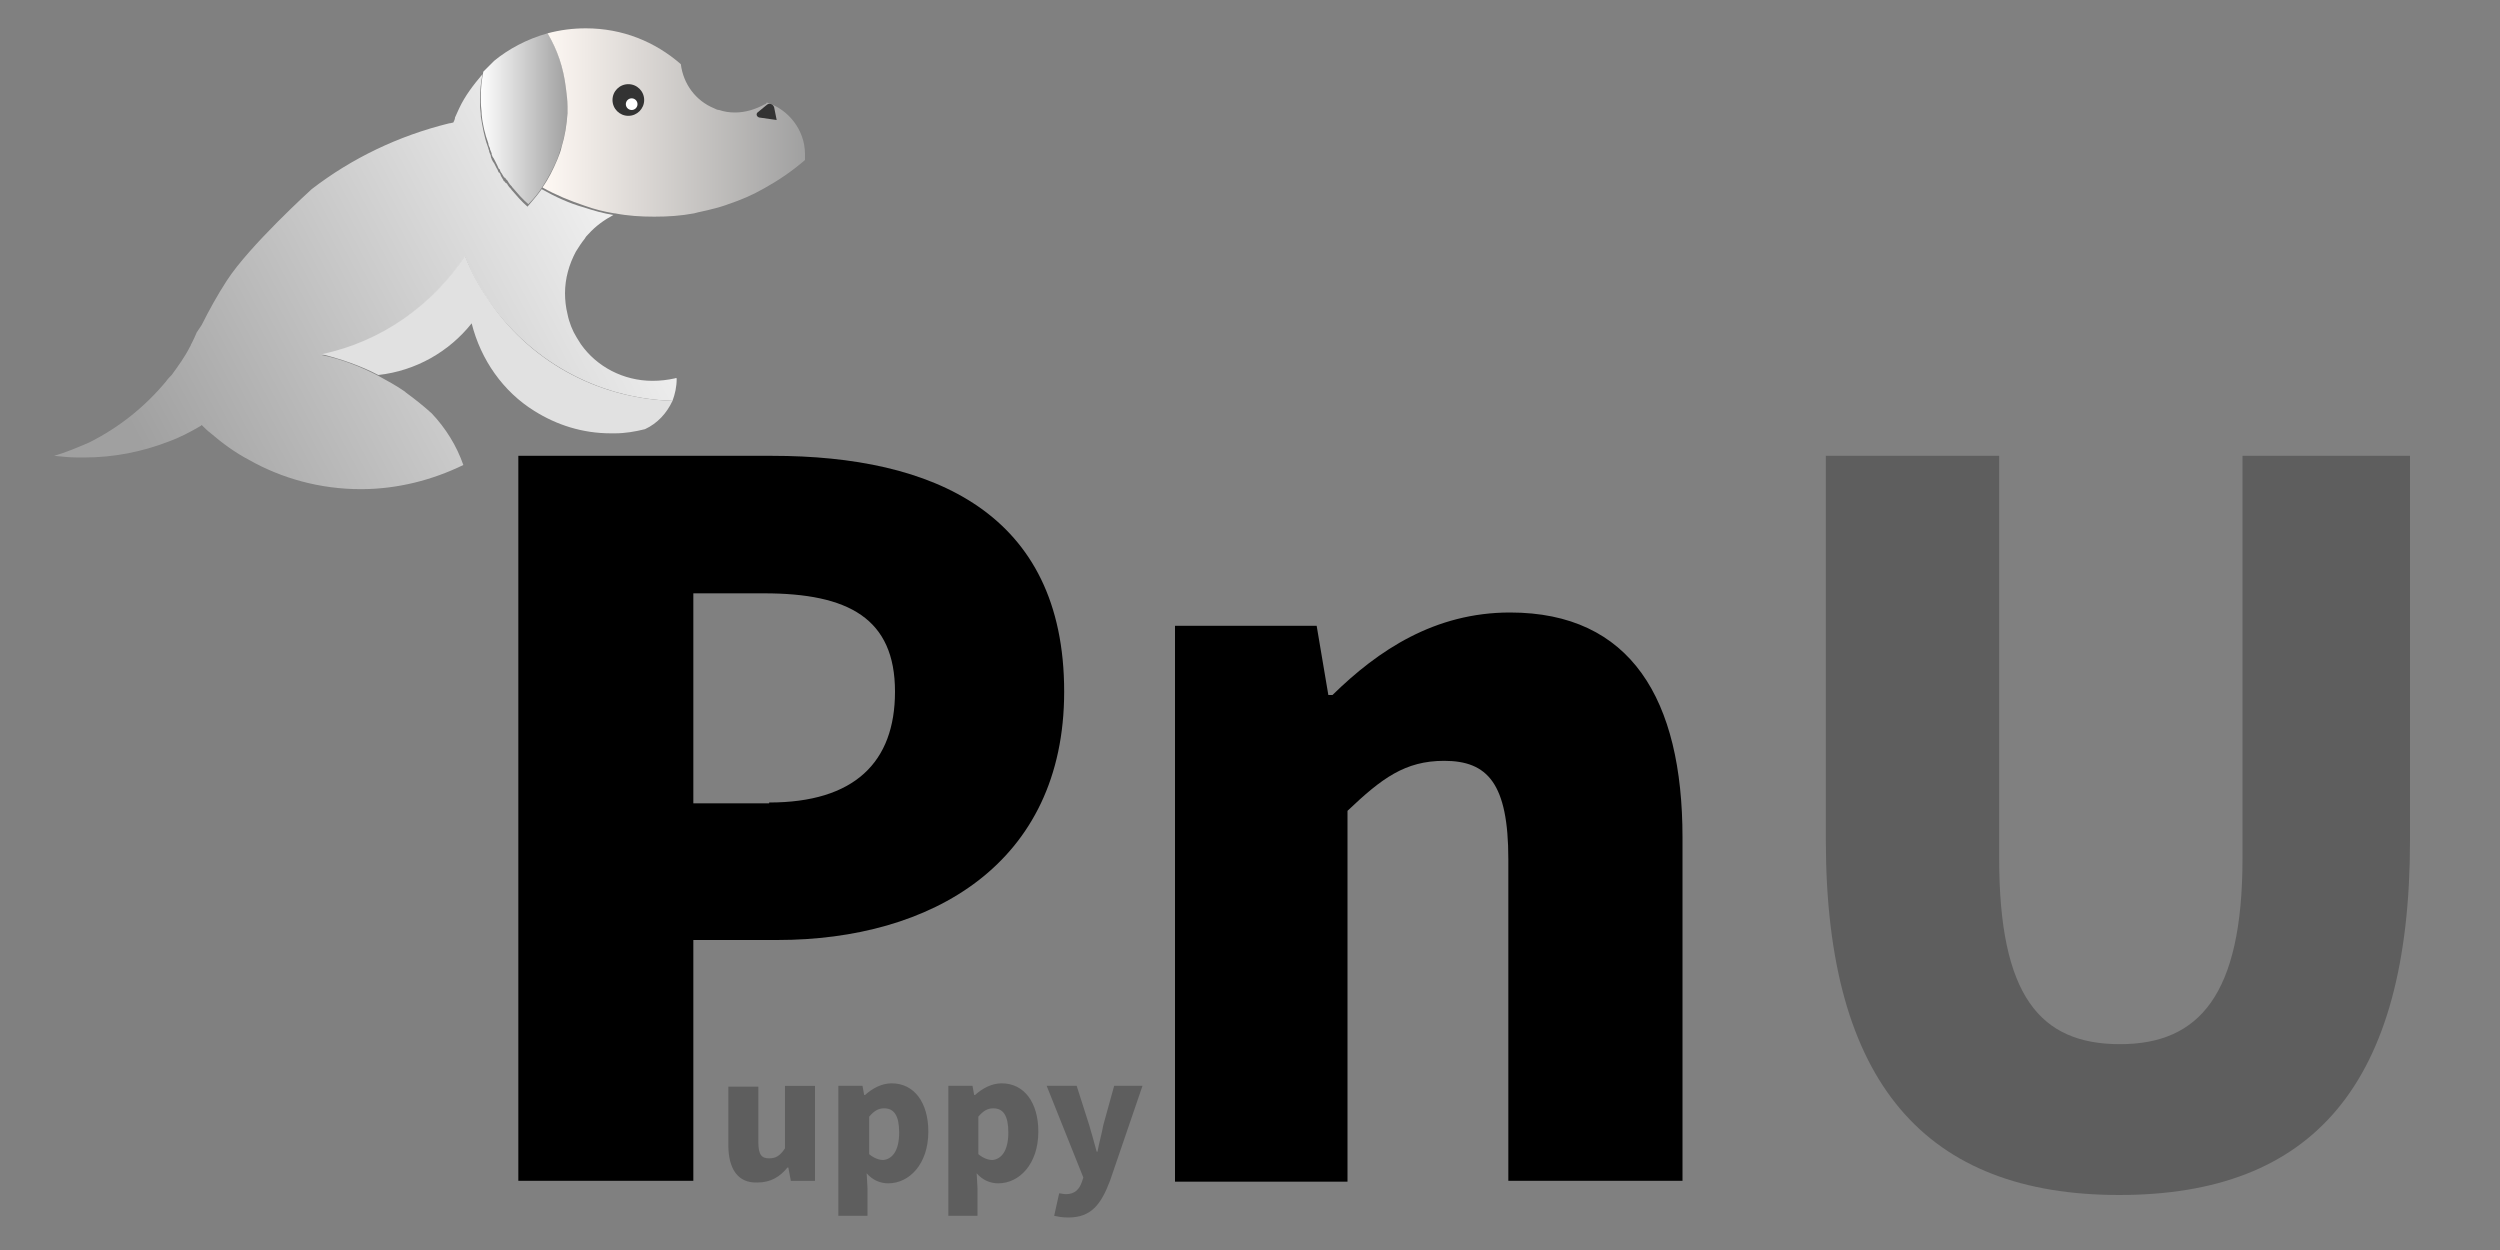 <?xml version="1.0" encoding="utf-8"?>
<!-- Generator: Adobe Illustrator 24.0.2, SVG Export Plug-In . SVG Version: 6.00 Build 0)  -->
<svg version="1.1" id="Layer_1" xmlns="http://www.w3.org/2000/svg" xmlns:xlink="http://www.w3.org/1999/xlink" x="0px" y="0px"
	 viewBox="0 0 300 150" style="enable-background:new 0 0 300 150;" xml:space="preserve">
<rect x="0" y="0" width="300" height="150" fill="#808080" stroke="none"/>
<style type="text/css">
	.st0{fill:url(#SVGID_1_);}
	.st1{fill:url(#SVGID_2_);}
	.st2{fill:url(#SVGID_3_);}
	.st3{fill:#E1E1E1;}
	.st4{fill:#333333;}
	.st5{fill:#FFFFFF;}
	.st6{fill:#5E5E5E;}
</style>
<linearGradient id="SVGID_1_" gradientUnits="userSpaceOnUse" x1="18.062" y1="100.186" x2="84.048" y2="135.173" gradientTransform="matrix(1 0 0 -1 0 155.778)">
	<stop  offset="0" style="stop-color:#A0A0A0"/>
	<stop  offset="1" style="stop-color:#FFFFFF"/>
</linearGradient>
<path class="st0" d="M81.2,45.5c0,0.9-0.2,1.8-0.5,2.6c-9.2-0.3-17.3-5-22.2-12.2c-1.1-1.6-2-3.3-2.7-5.1
	c-3.9,5.9-10,10.3-17.2,11.8c2.4,0.5,4.7,1.4,6.8,2.5l0,0c1.1,0.6,2.2,1.2,3.2,1.9c0,0,0,0,0.1,0.1c1.1,0.8,2.1,1.6,3.1,2.5
	c0,0,0,0,0,0c1.7,1.8,3,3.9,3.8,6.2c-3.7,1.8-7.9,2.9-12.3,2.9c-4.9,0-9.5-1.3-13.4-3.5l0,0c-1.7-0.9-3.2-2-4.6-3.2
	c-0.4-0.3-0.8-0.7-1.1-1c0,0-0.1,0.1-0.1,0.1c-1.2,0.7-2.5,1.4-3.9,1.9c-3.1,1.2-6.5,1.9-10.1,1.9c-0.2,0-0.4,0-0.7,0
	c-1,0-1.9-0.1-2.9-0.2c1.4-0.4,2.8-1,4.2-1.6c3.6-1.8,6.7-4.3,9.2-7.3c0.2-0.3,0.5-0.6,0.7-0.8l0,0c0.8-1.1,1.6-2.2,2.2-3.4
	c0.1-0.1,0.1-0.3,0.2-0.4l0,0c0.2-0.4,0.4-0.8,0.6-1.3c0,0,0,0,0,0c0.2-0.3,0.4-0.6,0.6-0.9c0.9-1.8,1.9-3.6,3-5.3
	c2.7-4.2,10.2-11,10.2-11c4.8-3.7,10.4-6.4,16.5-7.9c0.2,0,0.4-0.1,0.5-0.1c0.1-0.2,0.2-0.4,0.2-0.6c0,0,0,0,0,0
	c0.2-0.4,0.3-0.7,0.5-1.1c0.7-1.5,1.7-2.8,2.8-4.1c-0.2,1-0.3,2-0.3,3c0,0.2,0,0.5,0,0.7c0,0.5,0.1,0.9,0.1,1.4
	c0.2,1.2,0.4,2.4,0.8,3.5c0.1,0.2,0.1,0.4,0.2,0.6c0,0,0,0.1,0,0.1c0.1,0.2,0.1,0.3,0.2,0.5c0,0,0,0,0,0.1c0,0.1,0.1,0.2,0.1,0.3
	c0,0,0,0,0,0c0.1,0.2,0.2,0.4,0.3,0.5c0.1,0.2,0.2,0.4,0.3,0.6c0.1,0.1,0.1,0.2,0.2,0.4l0,0c0,0,0,0.1,0.1,0.1
	c0.1,0.1,0.2,0.3,0.2,0.4c0.1,0.2,0.2,0.3,0.3,0.5c0,0.1,0.1,0.2,0.2,0.2c0,0.1,0.1,0.2,0.2,0.2c0.1,0.1,0.1,0.2,0.2,0.3
	c0.1,0.2,0.3,0.3,0.4,0.5c0.6,0.7,1.2,1.4,1.9,2c0.6-0.7,1.2-1.4,1.7-2.1c1.6,0.9,3.3,1.7,5.1,2.2c1.2,0.4,2.3,0.7,3.5,0.9
	c-1.1,0.6-2.1,1.3-3,2.3c-0.2,0.2-0.3,0.3-0.4,0.5c-0.4,0.5-0.8,1.1-1.1,1.6c-0.8,1.5-1.3,3.2-1.3,5c0,0.8,0.1,1.7,0.3,2.5
	c0.2,1,0.6,2,1.1,2.8c0.2,0.3,0.3,0.5,0.5,0.8c1.9,2.7,5.1,4.4,8.6,4.4c0.9,0,1.8-0.1,2.7-0.3C81.2,45.3,81.2,45.4,81.2,45.5z"/>
<linearGradient id="SVGID_2_" gradientUnits="userSpaceOnUse" x1="57.58" y1="141.484" x2="68.08" y2="141.484" gradientTransform="matrix(1 0 0 -1 0 155.778)">
	<stop  offset="0" style="stop-color:#FFFFFF"/>
	<stop  offset="1" style="stop-color:#A0A0A0"/>
</linearGradient>
<path class="st1" d="M68.1,12.7c0,0.3,0,0.5,0,0.8c-0.1,1.4-0.3,2.7-0.7,4c-0.2,0.5-0.3,1-0.5,1.5c-0.5,1.2-1.1,2.3-1.8,3.4
	c-0.5,0.8-1.1,1.5-1.7,2.1c-0.7-0.6-1.3-1.3-1.9-2c-0.1-0.2-0.3-0.3-0.4-0.5c-0.1-0.1-0.1-0.2-0.2-0.3c0-0.1-0.1-0.1-0.2-0.2
	c0-0.1-0.1-0.2-0.2-0.2c-0.1-0.2-0.2-0.3-0.3-0.5c-0.1-0.1-0.2-0.3-0.2-0.4c0,0,0-0.1-0.1-0.1l0,0c-0.1-0.1-0.1-0.2-0.2-0.4
	c-0.1-0.2-0.2-0.4-0.3-0.6c-0.1-0.2-0.2-0.4-0.3-0.5c0,0,0,0,0,0c0-0.1-0.1-0.2-0.1-0.3c0,0,0,0,0-0.1c-0.1-0.2-0.1-0.3-0.2-0.5
	c0,0,0-0.1,0-0.1c-0.1-0.2-0.2-0.4-0.2-0.6c-0.4-1.1-0.7-2.3-0.8-3.5c0-0.5-0.1-0.9-0.1-1.4c0-0.2,0-0.5,0-0.7c0-1,0.1-2,0.3-3
	c0.3-0.3,0.5-0.5,0.8-0.8c0.2-0.2,0.3-0.3,0.5-0.5C61,5.9,63.2,4.7,65.7,4c1.2,1.9,1.9,4.1,2.2,6.4l0,0C68,11.2,68.1,12,68.1,12.7z"
	/>
<linearGradient id="SVGID_3_" gradientUnits="userSpaceOnUse" x1="65.08" y1="141.114" x2="96.6" y2="141.114" gradientTransform="matrix(1 0 0 -1 0 155.778)">
	<stop  offset="0" style="stop-color:#FFF9F4"/>
	<stop  offset="1" style="stop-color:#A0A0A0"/>
</linearGradient>
<path class="st2" d="M96.6,18.5c0,0.2,0,0.5,0,0.7c-1.5,1.3-3.1,2.4-4.9,3.4c-1.4,0.8-2.8,1.4-4.3,1.9l0,0c-0.2,0.1-1.5,0.5-2,0.6
	c-0.7,0.2-1.4,0.3-2.1,0.5l0,0c-1.6,0.3-3.1,0.4-4.8,0.4c-1.6,0-3.2-0.1-4.7-0.4l0,0c0,0,0,0-0.1,0l0,0c-1.2-0.2-2.4-0.5-3.5-0.9
	c-1.8-0.6-3.5-1.3-5.1-2.2c0.7-1,1.3-2.2,1.8-3.4c0.2-0.5,0.4-1,0.5-1.5c0.4-1.3,0.6-2.6,0.7-4c0-0.3,0-0.5,0-0.8
	c0-0.8-0.1-1.5-0.2-2.3l0,0C67.6,8.1,66.9,6,65.7,4c1.5-0.4,3-0.6,4.6-0.6c4.4,0,8.3,1.6,11.4,4.3c0.3,2.4,1.8,4.4,4,5.3
	c0.2,0.1,0.4,0.2,0.6,0.2c0.6,0.2,1.2,0.3,1.9,0.3c1.3,0,2.5-0.4,3.6-1c0.1,0,0.2-0.1,0.2-0.2C94.6,13.1,96.6,15.6,96.6,18.5z"/>
<path class="st3" d="M80.7,48.1c-0.7,1.5-1.8,2.7-3.3,3.4c-1.2,0.3-2.4,0.5-3.6,0.5c-0.2,0-0.3,0-0.5,0c-3.4,0-6.5-1-9.2-2.7
	c-3.7-2.3-6.4-6.1-7.5-10.5c-2.7,3.4-6.7,5.7-11.2,6.2l0,0c-2.1-1.1-4.4-1.9-6.8-2.5c7.2-1.5,13.3-5.9,17.2-11.8
	c0.7,1.8,1.6,3.5,2.7,5.1C63.3,43.1,71.4,47.8,80.7,48.1z"/>
<path class="st4" d="M90.9,13.5l1.1-0.9c0.3-0.3,0.8-0.1,0.9,0.3l0.3,1.5l-2.1-0.3C90.8,14,90.7,13.7,90.9,13.5z"/>
<circle class="st4" cx="75.4" cy="12" r="1.9"/>
<circle class="st5" cx="75.8" cy="12.5" r="0.7"/>
<g>
	<path d="M62.2,54.7h30.5c19.2,0,35,6.8,35,28.3c0,20.7-16,29.8-34.4,29.8H83.2v28.9H62.2V54.7z M92.3,96.3
		c10.2,0,15.1-4.8,15.1-13.3c0-8.8-5.6-11.8-15.7-11.8h-8.5v25.2H92.3z"/>
	<path d="M141,75.1h17l1.4,8.3h0.5c5.5-5.4,12.3-9.9,21.3-9.9c14.5,0,20.7,10.4,20.7,27v41.2H181v-38.6c0-9.1-2.5-11.8-7.7-11.8
		c-4.7,0-7.5,2.1-11.6,6v44.5H141L141,75.1L141,75.1z"/>
	<path class="st6" d="M219.1,100.8V54.7h20.8V103c0,16.5,4.9,22.3,14.5,22.3c9.5,0,14.7-5.9,14.7-22.3V54.7h20.1v46.1
		c0,29.4-11.7,42.6-34.9,42.6C231.2,143.4,219.1,130.1,219.1,100.8z"/>
</g>
<g>
	<path class="st6" d="M87.4,137.4v-7H91v6.6c0,1.6,0.4,2,1.3,2c0.8,0,1.3-0.3,1.9-1.2v-7.5h3.6v11.4h-2.9l-0.3-1.6h-0.1
		c-0.9,1.1-2,1.8-3.6,1.8C88.5,142,87.4,140.2,87.4,137.4z"/>
	<path class="st6" d="M100.6,130.3h2.9l0.2,1.1h0.1c0.9-0.8,2-1.4,3.2-1.4c2.7,0,4.4,2.3,4.4,5.8c0,3.9-2.3,6.2-4.8,6.2
		c-1,0-1.9-0.4-2.6-1.2l0.1,1.8v3.3h-3.5V130.3z M107.9,135.9c0-2-0.6-2.9-1.8-2.9c-0.7,0-1.2,0.3-1.8,1v4.5
		c0.6,0.5,1.2,0.7,1.7,0.7C107,139.1,107.9,138.2,107.9,135.9z"/>
	<path class="st6" d="M113.8,130.3h2.9l0.2,1.1h0.1c0.9-0.8,2-1.4,3.2-1.4c2.7,0,4.4,2.3,4.4,5.8c0,3.9-2.3,6.2-4.8,6.2
		c-1,0-1.9-0.4-2.6-1.2l0.1,1.8v3.3h-3.5V130.3z M121,135.9c0-2-0.6-2.9-1.8-2.9c-0.7,0-1.2,0.3-1.8,1v4.5c0.6,0.5,1.2,0.7,1.7,0.7
		C120.1,139.1,121,138.2,121,135.9z"/>
	<path class="st6" d="M126.5,145.9l0.6-2.7c0.2,0,0.5,0.1,0.8,0.1c1.1,0,1.6-0.6,1.9-1.4l0.2-0.6l-4.4-11h3.6l1.5,4.7
		c0.3,1,0.6,2.1,0.9,3.2h0.1c0.2-1.1,0.5-2.1,0.7-3.2l1.3-4.7h3.4l-3.9,11.4c-1.1,2.9-2.3,4.4-5,4.4
		C127.4,146.1,127,146,126.5,145.9z"/>
</g>
</svg>
